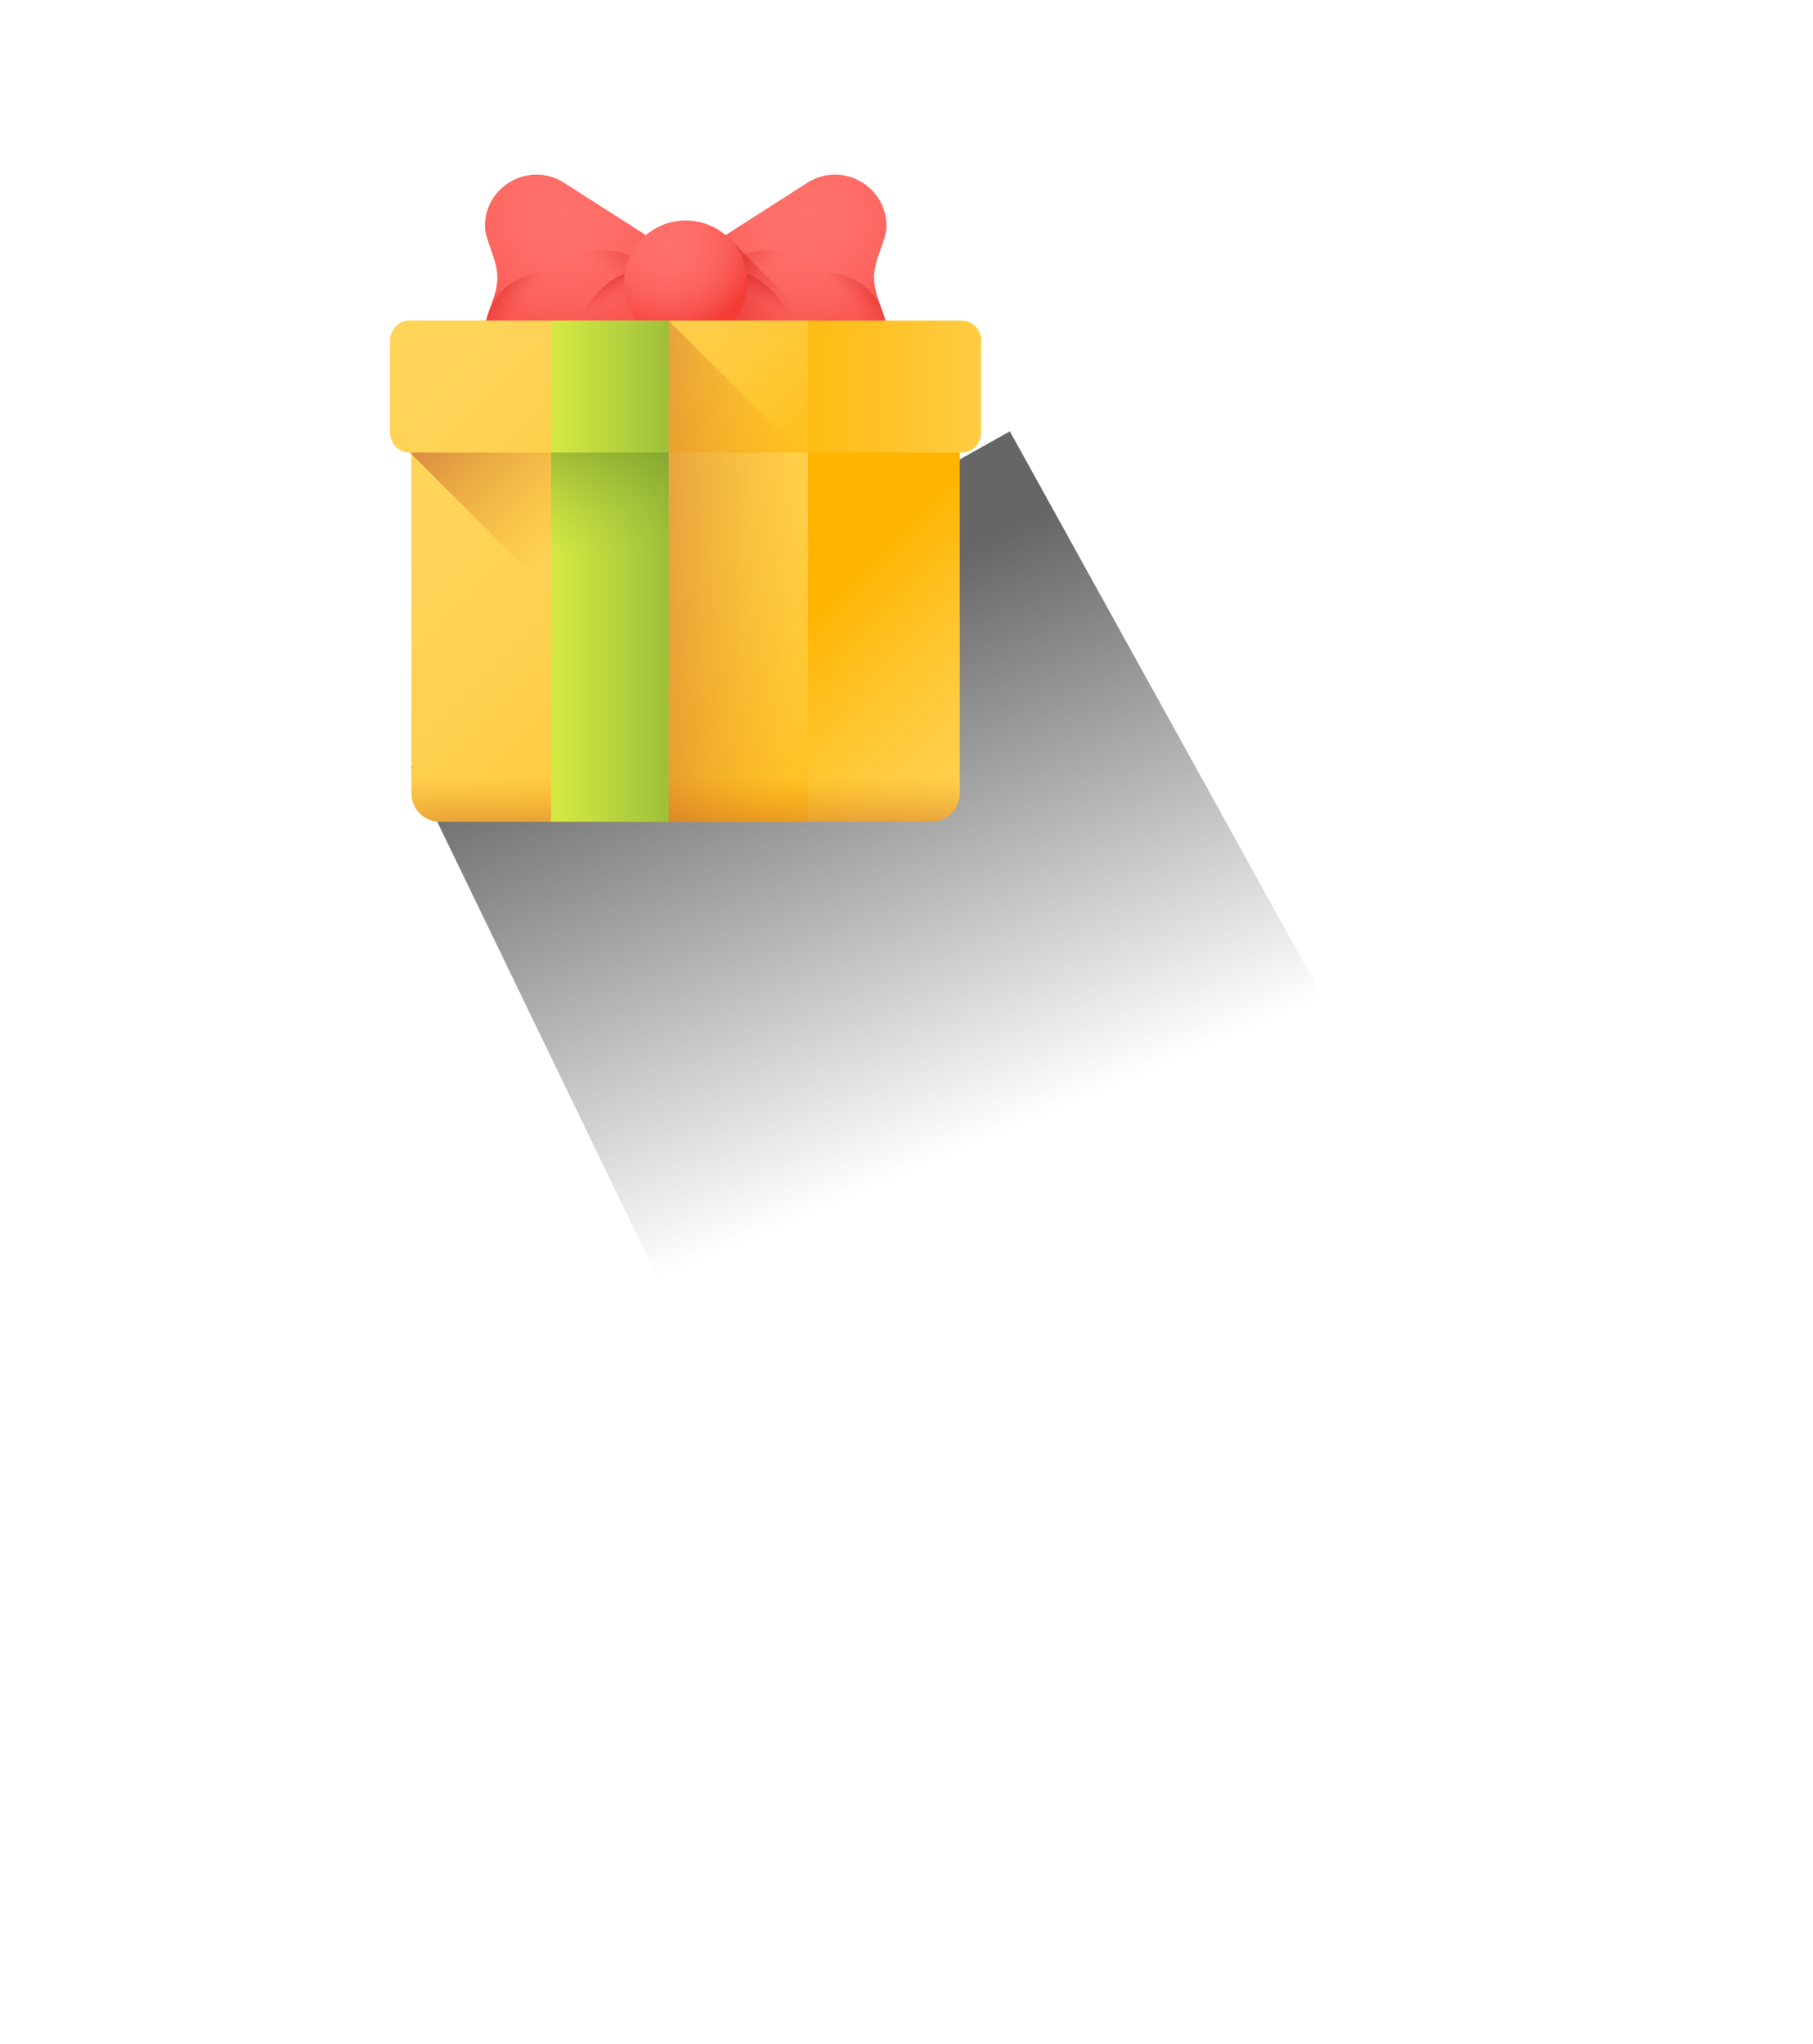 <svg width="353" height="398" viewBox="0 0 353 398" fill="none" xmlns="http://www.w3.org/2000/svg">
<g filter="url(#filter0_d_2053_173)">
<g opacity="0.6" filter="url(#filter1_f_2053_173)">
<path d="M273 218.084L196.624 80L80 145.395L163.407 318L273 218.084Z" fill="url(#paint0_linear_2053_173)"/>
</g>
<g clip-path="url(#clip0_2053_173)">
<path d="M109.838 31.598C103.172 27.329 94.421 32.116 94.421 40.032C94.421 42.725 96.846 46.521 96.846 50.049C96.846 53.77 94.421 57.225 94.421 60.065C94.421 67.981 103.172 72.769 109.838 68.5L138.652 50.049L109.838 31.598Z" fill="url(#paint1_radial_2053_173)"/>
<path d="M131.541 54.604L112.804 66.602L109.838 68.499C108.628 69.276 107.35 69.75 106.067 69.963C103.678 67.288 102.229 63.761 102.229 59.895C102.229 51.537 109.004 44.763 117.36 44.763C120.823 44.757 124.182 45.945 126.871 48.126C128.98 49.828 130.593 52.065 131.541 54.604Z" fill="url(#paint2_linear_2053_173)"/>
<path d="M136.695 51.304L131.541 54.604L112.804 66.602C112.345 64.669 112.277 62.665 112.602 60.706C113.784 53.527 119.872 48.382 126.87 48.126C127.86 48.089 128.867 48.15 129.882 48.319C132.46 48.741 134.775 49.796 136.695 51.304Z" fill="url(#paint3_linear_2053_173)"/>
<path d="M109.838 68.5L118.084 63.22C118.215 62.506 118.281 61.783 118.282 61.058C118.282 54.442 112.919 49.079 106.304 49.079C101.366 49.079 97.128 52.067 95.293 56.332C94.82 57.661 94.421 58.914 94.421 60.065C94.421 67.981 103.172 72.768 109.838 68.5Z" fill="url(#paint4_linear_2053_173)"/>
<path d="M157.184 31.598C163.851 27.329 172.602 32.116 172.602 40.032C172.602 42.725 170.177 46.521 170.177 50.049C170.177 53.77 172.602 57.225 172.602 60.065C172.602 67.981 163.851 72.769 157.184 68.5L128.37 50.049L157.184 31.598Z" fill="url(#paint5_radial_2053_173)"/>
<path d="M135.482 54.604L154.219 66.602L157.184 68.499C158.395 69.276 159.672 69.75 160.956 69.963C163.344 67.288 164.794 63.761 164.794 59.895C164.794 51.537 158.02 44.763 149.662 44.763C146.2 44.757 142.841 45.945 140.152 48.126C138.066 49.811 136.436 52.043 135.482 54.604Z" fill="url(#paint6_linear_2053_173)"/>
<path d="M130.327 51.304L135.481 54.604L154.218 66.601C154.677 64.669 154.745 62.665 154.419 60.706C153.238 53.527 147.15 48.382 140.152 48.126C139.144 48.088 138.135 48.152 137.14 48.318C134.562 48.74 132.248 49.796 130.327 51.304Z" fill="url(#paint7_linear_2053_173)"/>
<path d="M157.184 68.5L148.938 63.22C148.807 62.506 148.741 61.783 148.74 61.058C148.74 54.442 154.103 49.079 160.719 49.079C165.656 49.079 169.895 52.067 171.729 56.332C172.202 57.661 172.602 58.914 172.602 60.065C172.602 67.981 163.851 72.768 157.184 68.5Z" fill="url(#paint8_linear_2053_173)"/>
<path d="M157.184 68.5C160.749 70.782 164.908 70.474 168.008 68.485L142.363 42.84C142.02 42.468 141.654 42.117 141.267 41.79L128.37 50.049L157.184 68.5Z" fill="url(#paint9_linear_2053_173)"/>
<path d="M145.515 50.946C145.515 57.575 140.14 62.95 133.511 62.95C126.882 62.95 121.507 57.575 121.507 50.946C121.507 44.317 126.882 38.942 133.511 38.942C140.14 38.942 145.515 44.317 145.515 50.946Z" fill="url(#paint10_radial_2053_173)"/>
<path d="M181.394 155.999H85.629C82.6 155.999 80.144 153.543 80.144 150.514V81.216H186.879V150.514C186.879 153.543 184.423 155.999 181.394 155.999L181.394 155.999Z" fill="url(#paint11_linear_2053_173)"/>
<path d="M187.195 58.431H79.829C77.715 58.431 76.001 60.145 76.001 62.259V80.305C76.001 82.419 77.715 84.133 79.829 84.133H187.194C189.308 84.133 191.022 82.419 191.022 80.305V62.259C191.022 60.145 189.308 58.431 187.195 58.431Z" fill="url(#paint12_linear_2053_173)"/>
<path d="M80.144 81.216V150.514C80.144 153.543 82.599 155.999 85.629 155.999H157.333V81.216H80.144Z" fill="url(#paint13_linear_2053_173)"/>
<path d="M79.828 84.133L108.58 112.886V83.52H79.828V84.133Z" fill="url(#paint14_linear_2053_173)"/>
<path d="M79.829 84.133H157.333V58.431H79.829C77.715 58.431 76.001 60.145 76.001 62.259V80.305C76.001 82.419 77.715 84.133 79.829 84.133Z" fill="url(#paint15_linear_2053_173)"/>
<path d="M80.144 137.871V150.514C80.144 153.543 82.599 155.999 85.629 155.999H181.394C184.423 155.999 186.879 153.543 186.879 150.514V137.871H80.144Z" fill="url(#paint16_linear_2053_173)"/>
<path d="M107.286 58.431H130.191V155.999H107.286L107.286 58.431Z" fill="url(#paint17_linear_2053_173)"/>
<path d="M107.286 84.132H130.191V156H107.286L107.286 84.132Z" fill="url(#paint18_linear_2053_173)"/>
<path d="M186.879 115.121V150.513C186.879 153.544 184.424 156 181.395 156H130.191V58.434L186.879 115.121Z" fill="url(#paint19_linear_2053_173)"/>
</g>
</g>
<defs>
<filter id="filter0_d_2053_173" x="72" y="30" width="205" height="296" filterUnits="userSpaceOnUse" color-interpolation-filters="sRGB">
<feFlood flood-opacity="0" result="BackgroundImageFix"/>
<feColorMatrix in="SourceAlpha" type="matrix" values="0 0 0 0 0 0 0 0 0 0 0 0 0 0 0 0 0 0 127 0" result="hardAlpha"/>
<feOffset dy="4"/>
<feGaussianBlur stdDeviation="2"/>
<feComposite in2="hardAlpha" operator="out"/>
<feColorMatrix type="matrix" values="0 0 0 0 0 0 0 0 0 0 0 0 0 0 0 0 0 0 0.25 0"/>
<feBlend mode="normal" in2="BackgroundImageFix" result="effect1_dropShadow_2053_173"/>
<feBlend mode="normal" in="SourceGraphic" in2="effect1_dropShadow_2053_173" result="shape"/>
</filter>
<filter id="filter1_f_2053_173" x="0" y="0" width="353" height="398" filterUnits="userSpaceOnUse" color-interpolation-filters="sRGB">
<feFlood flood-opacity="0" result="BackgroundImageFix"/>
<feBlend mode="normal" in="SourceGraphic" in2="BackgroundImageFix" result="shape"/>
<feGaussianBlur stdDeviation="40" result="effect1_foregroundBlur_2053_173"/>
</filter>
<linearGradient id="paint0_linear_2053_173" x1="167.771" y1="111.117" x2="209.663" y2="210.468" gradientUnits="userSpaceOnUse">
<stop/>
<stop offset="1" stop-opacity="0"/>
</linearGradient>
<radialGradient id="paint1_radial_2053_173" cx="0" cy="0" r="1" gradientUnits="userSpaceOnUse" gradientTransform="translate(109.969 37.047) scale(31.524 31.524)">
<stop stop-color="#FF706A"/>
<stop offset="0.323" stop-color="#FE6D67"/>
<stop offset="0.568" stop-color="#FC635E"/>
<stop offset="0.786" stop-color="#F9534E"/>
<stop offset="0.99" stop-color="#F43C37"/>
<stop offset="1" stop-color="#F43B36"/>
</radialGradient>
<linearGradient id="paint2_linear_2053_173" x1="120.048" y1="50.315" x2="129.63" y2="36.471" gradientUnits="userSpaceOnUse">
<stop stop-color="#F43B36" stop-opacity="0"/>
<stop offset="0.436" stop-color="#D02021" stop-opacity="0.435"/>
<stop offset="1" stop-color="#A60108"/>
</linearGradient>
<linearGradient id="paint3_linear_2053_173" x1="121.606" y1="53.196" x2="118.015" y2="46.622" gradientUnits="userSpaceOnUse">
<stop stop-color="#F43B36" stop-opacity="0"/>
<stop offset="0.436" stop-color="#D02021" stop-opacity="0.435"/>
<stop offset="1" stop-color="#A60108"/>
</linearGradient>
<linearGradient id="paint4_linear_2053_173" x1="100.99" y1="55.626" x2="92.745" y2="48.739" gradientUnits="userSpaceOnUse">
<stop stop-color="#F43B36" stop-opacity="0"/>
<stop offset="0.436" stop-color="#D02021" stop-opacity="0.435"/>
<stop offset="1" stop-color="#A60108"/>
</linearGradient>
<radialGradient id="paint5_radial_2053_173" cx="0" cy="0" r="1" gradientUnits="userSpaceOnUse" gradientTransform="translate(157.054 37.047) rotate(180) scale(31.524 31.524)">
<stop stop-color="#FF706A"/>
<stop offset="0.323" stop-color="#FE6D67"/>
<stop offset="0.568" stop-color="#FC635E"/>
<stop offset="0.786" stop-color="#F9534E"/>
<stop offset="0.99" stop-color="#F43C37"/>
<stop offset="1" stop-color="#F43B36"/>
</radialGradient>
<linearGradient id="paint6_linear_2053_173" x1="146.974" y1="50.314" x2="137.392" y2="36.47" gradientUnits="userSpaceOnUse">
<stop stop-color="#F43B36" stop-opacity="0"/>
<stop offset="0.436" stop-color="#D02021" stop-opacity="0.435"/>
<stop offset="1" stop-color="#A60108"/>
</linearGradient>
<linearGradient id="paint7_linear_2053_173" x1="145.417" y1="53.196" x2="149.007" y2="46.622" gradientUnits="userSpaceOnUse">
<stop stop-color="#F43B36" stop-opacity="0"/>
<stop offset="0.436" stop-color="#D02021" stop-opacity="0.435"/>
<stop offset="1" stop-color="#A60108"/>
</linearGradient>
<linearGradient id="paint8_linear_2053_173" x1="166.032" y1="55.626" x2="174.277" y2="48.739" gradientUnits="userSpaceOnUse">
<stop stop-color="#F43B36" stop-opacity="0"/>
<stop offset="0.436" stop-color="#D02021" stop-opacity="0.435"/>
<stop offset="1" stop-color="#A60108"/>
</linearGradient>
<linearGradient id="paint9_linear_2053_173" x1="154.33" y1="57.692" x2="127.849" y2="44.67" gradientUnits="userSpaceOnUse">
<stop stop-color="#F43B36" stop-opacity="0"/>
<stop offset="0.436" stop-color="#D02021" stop-opacity="0.435"/>
<stop offset="1" stop-color="#A60108"/>
</linearGradient>
<radialGradient id="paint10_radial_2053_173" cx="0" cy="0" r="1" gradientUnits="userSpaceOnUse" gradientTransform="translate(129.946 43.162) scale(18.137 18.137)">
<stop stop-color="#FF706A"/>
<stop offset="0.323" stop-color="#FE6D67"/>
<stop offset="0.568" stop-color="#FC635E"/>
<stop offset="0.786" stop-color="#F9534E"/>
<stop offset="0.99" stop-color="#F43C37"/>
<stop offset="1" stop-color="#F43B36"/>
</radialGradient>
<linearGradient id="paint11_linear_2053_173" x1="188.693" y1="172.182" x2="145.258" y2="128.747" gradientUnits="userSpaceOnUse">
<stop stop-color="#FFD459"/>
<stop offset="0.192" stop-color="#FFD254"/>
<stop offset="0.417" stop-color="#FFCD46"/>
<stop offset="0.658" stop-color="#FFC52E"/>
<stop offset="0.91" stop-color="#FFB90E"/>
<stop offset="1" stop-color="#FFB400"/>
</linearGradient>
<linearGradient id="paint12_linear_2053_173" x1="203.894" y1="71.282" x2="136.113" y2="71.282" gradientUnits="userSpaceOnUse">
<stop stop-color="#FFD459"/>
<stop offset="0.075" stop-color="#FFD150"/>
<stop offset="0.488" stop-color="#FFC125"/>
<stop offset="0.811" stop-color="#FFB80A"/>
<stop offset="1" stop-color="#FFB400"/>
</linearGradient>
<linearGradient id="paint13_linear_2053_173" x1="90.332" y1="88.595" x2="176.1" y2="174.362" gradientUnits="userSpaceOnUse">
<stop stop-color="#FFD459"/>
<stop offset="0.192" stop-color="#FFD254"/>
<stop offset="0.417" stop-color="#FFCD46"/>
<stop offset="0.658" stop-color="#FFC52E"/>
<stop offset="0.91" stop-color="#FFB90E"/>
<stop offset="1" stop-color="#FFB400"/>
</linearGradient>
<linearGradient id="paint14_linear_2053_173" x1="110.693" y1="100.316" x2="71.174" y2="60.797" gradientUnits="userSpaceOnUse">
<stop stop-color="#E58200" stop-opacity="0"/>
<stop offset="0.611" stop-color="#BC5836" stop-opacity="0.612"/>
<stop offset="1" stop-color="#A64153"/>
</linearGradient>
<linearGradient id="paint15_linear_2053_173" x1="99.691" y1="53.185" x2="154.599" y2="108.093" gradientUnits="userSpaceOnUse">
<stop stop-color="#FFD459"/>
<stop offset="0.192" stop-color="#FFD254"/>
<stop offset="0.417" stop-color="#FFCD46"/>
<stop offset="0.658" stop-color="#FFC52E"/>
<stop offset="0.91" stop-color="#FFB90E"/>
<stop offset="1" stop-color="#FFB400"/>
</linearGradient>
<linearGradient id="paint16_linear_2053_173" x1="133.511" y1="147.236" x2="133.511" y2="168.598" gradientUnits="userSpaceOnUse">
<stop stop-color="#E58200" stop-opacity="0"/>
<stop offset="0.611" stop-color="#BC5836" stop-opacity="0.612"/>
<stop offset="1" stop-color="#A64153"/>
</linearGradient>
<linearGradient id="paint17_linear_2053_173" x1="108.52" y1="107.215" x2="136.029" y2="107.215" gradientUnits="userSpaceOnUse">
<stop stop-color="#D3E843"/>
<stop offset="0.624" stop-color="#A9C93C"/>
<stop offset="1" stop-color="#8DB437"/>
</linearGradient>
<linearGradient id="paint18_linear_2053_173" x1="118.738" y1="104.258" x2="118.738" y2="61.289" gradientUnits="userSpaceOnUse">
<stop offset="0.003" stop-color="#8DB437" stop-opacity="0"/>
<stop offset="0.481" stop-color="#698927" stop-opacity="0.478"/>
<stop offset="1" stop-color="#455F18"/>
</linearGradient>
<linearGradient id="paint19_linear_2053_173" x1="154.96" y1="107.217" x2="95.019" y2="107.217" gradientUnits="userSpaceOnUse">
<stop stop-color="#E58200" stop-opacity="0"/>
<stop offset="0.611" stop-color="#BC5836" stop-opacity="0.612"/>
<stop offset="1" stop-color="#A64153"/>
</linearGradient>
<clipPath id="clip0_2053_173">
<rect width="126" height="126" fill="white" transform="translate(76 30)"/>
</clipPath>
</defs>
</svg>
